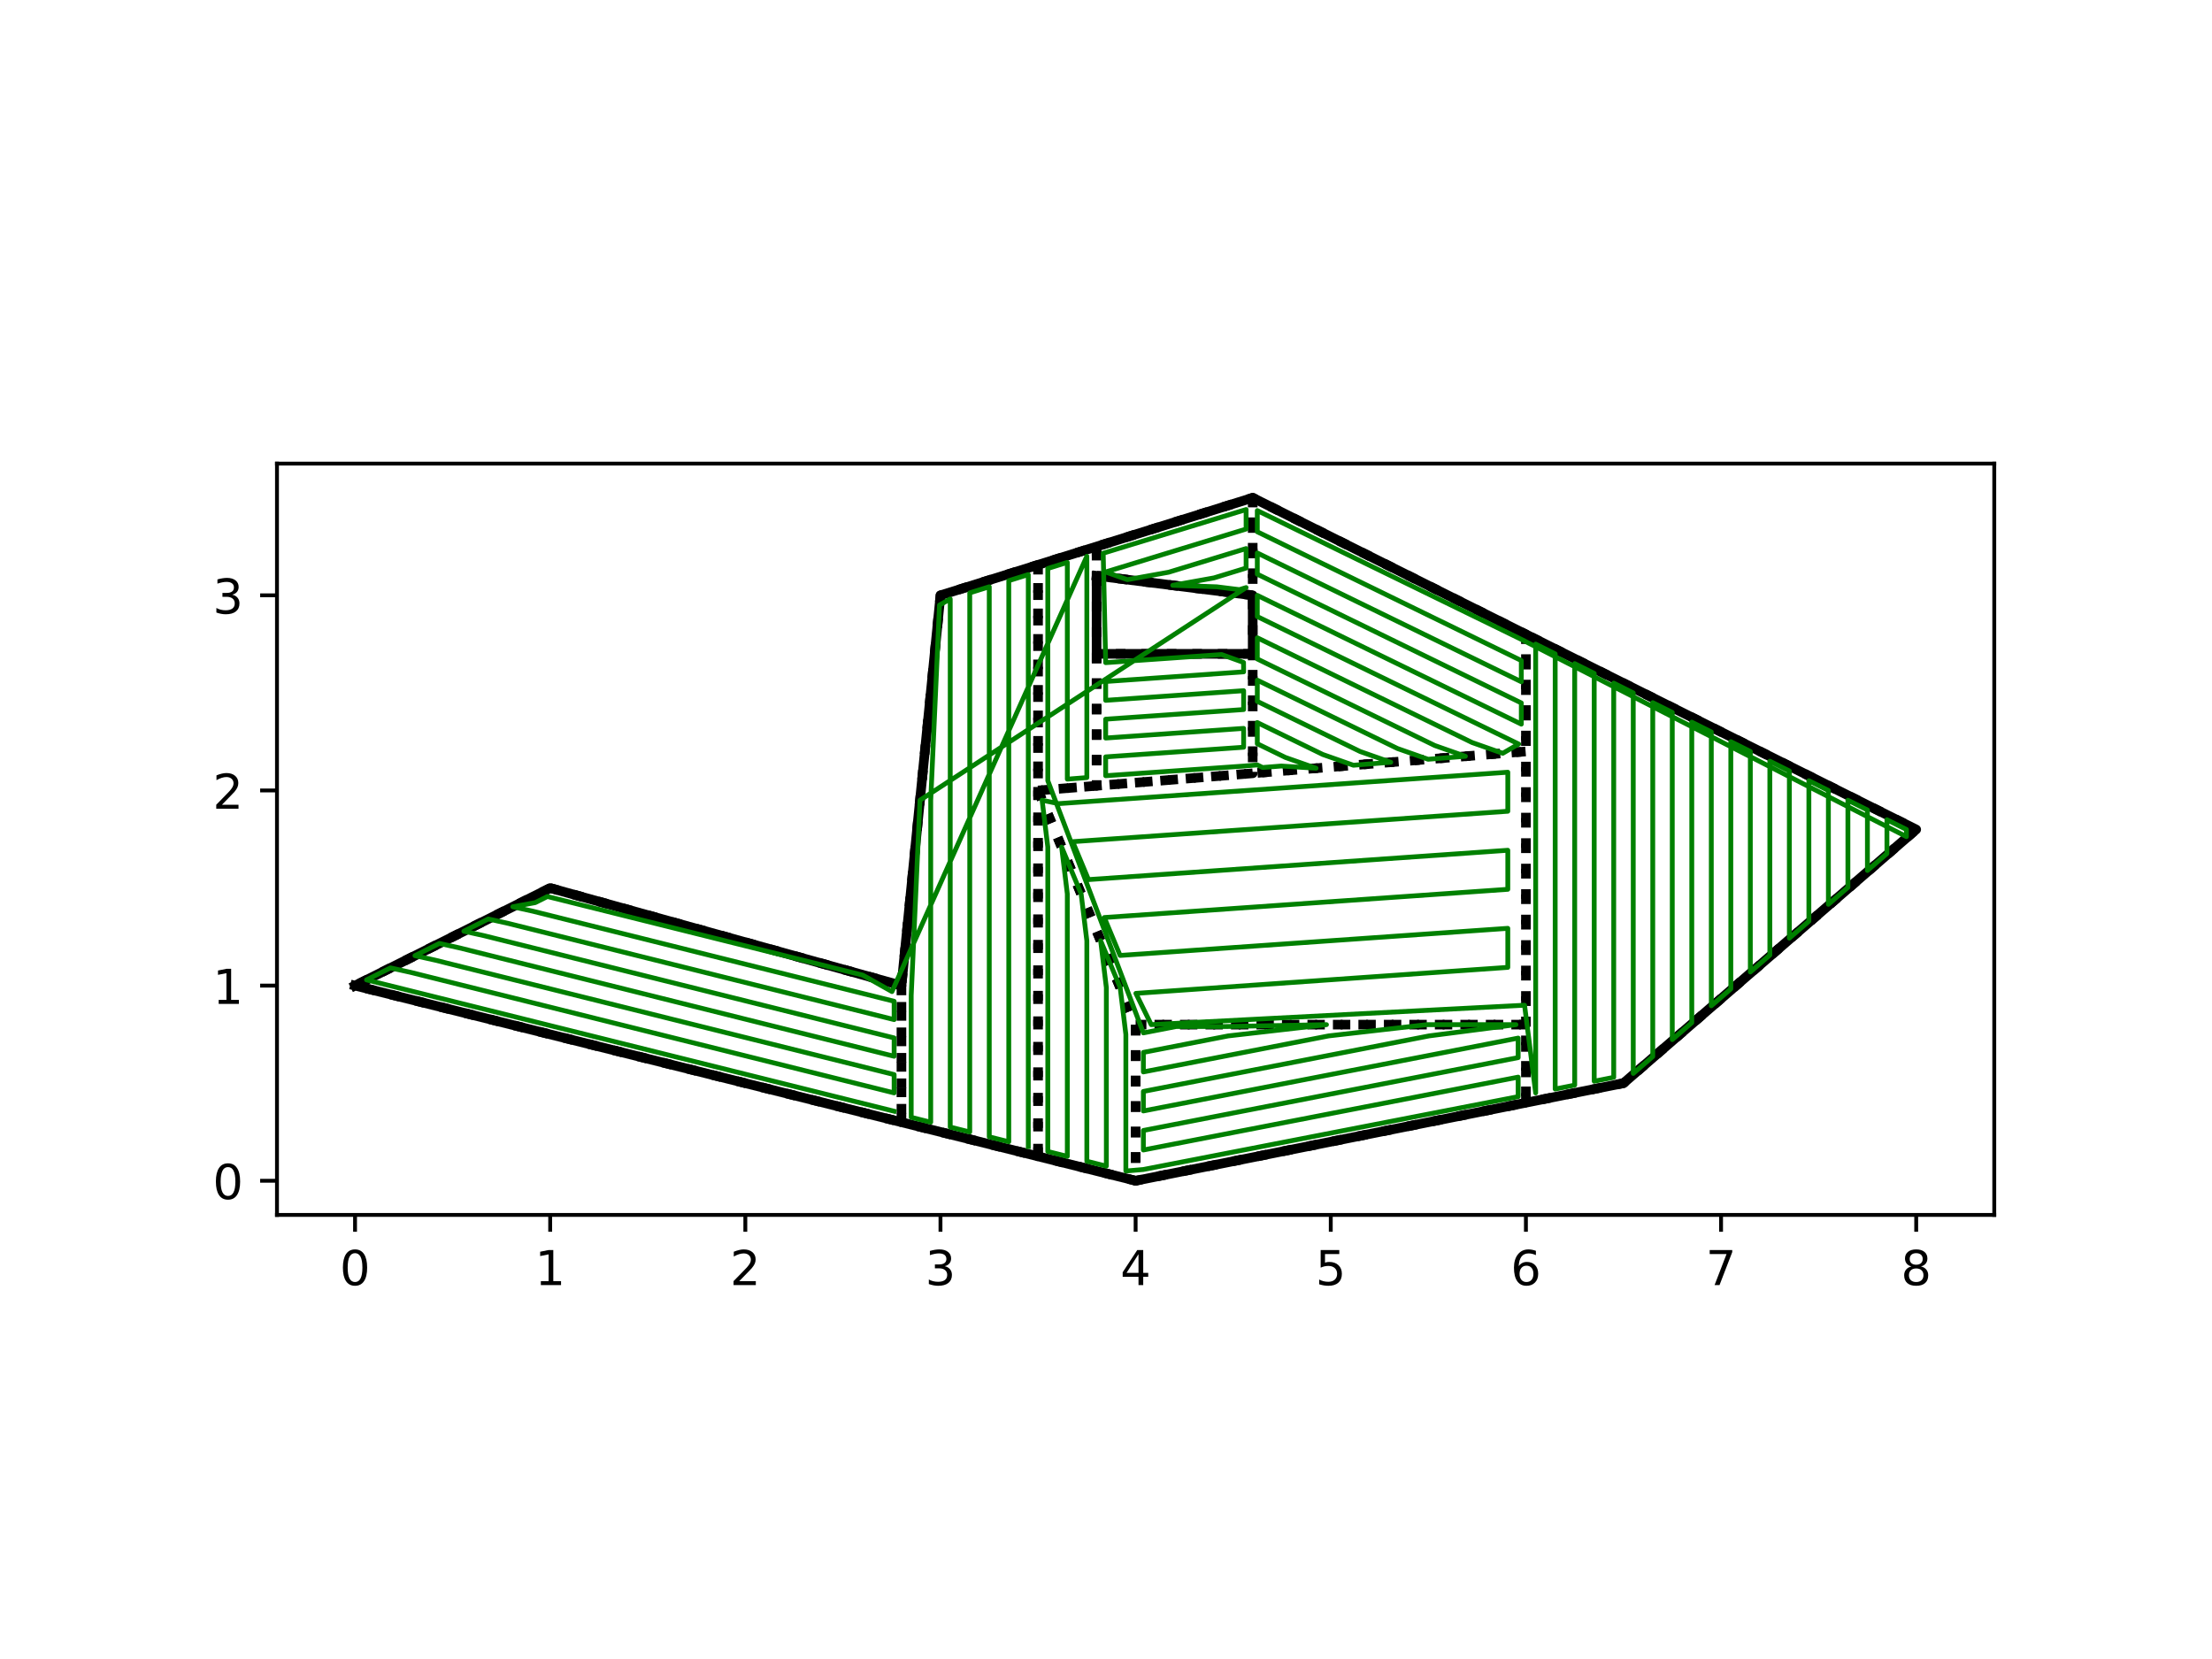 <?xml version="1.0" encoding="utf-8" standalone="no"?>
<!DOCTYPE svg PUBLIC "-//W3C//DTD SVG 1.1//EN"
  "http://www.w3.org/Graphics/SVG/1.1/DTD/svg11.dtd">
<!-- Created with matplotlib (http://matplotlib.org/) -->
<svg height="345pt" version="1.1" viewBox="0 0 460 345" width="460pt" xmlns="http://www.w3.org/2000/svg" xmlns:xlink="http://www.w3.org/1999/xlink">
 <defs>
  <style type="text/css">
*{stroke-linecap:butt;stroke-linejoin:round;}
  </style>
 </defs>
 <g id="figure_1">
  <g id="patch_1">
   <path d="M 0 345.6 
L 460.8 345.6 
L 460.8 0 
L 0 0 
z
" style="fill:#ffffff;"/>
  </g>
  <g id="axes_1">
   <g id="patch_2">
    <path d="M 57.6 252.648 
L 414.72 252.648 
L 414.72 96.408 
L 57.6 96.408 
z
" style="fill:#ffffff;"/>
   </g>
   <g id="matplotlib.axis_1">
    <g id="xtick_1">
     <g id="line2d_1">
      <defs>
       <path d="M 0 0 
L 0 3.5 
" id="m0cc57e4b88" style="stroke:#000000;stroke-width:0.8;"/>
      </defs>
      <g>
       <use style="stroke:#000000;stroke-width:0.8;" x="73.833" xlink:href="#m0cc57e4b88" y="252.648"/>
      </g>
     </g>
     <g id="text_1">
      <!-- 0 -->
      <defs>
       <path d="M 31.781 66.406 
Q 24.172 66.406 20.328 58.906 
Q 16.5 51.422 16.5 36.375 
Q 16.5 21.391 20.328 13.891 
Q 24.172 6.391 31.781 6.391 
Q 39.453 6.391 43.281 13.891 
Q 47.125 21.391 47.125 36.375 
Q 47.125 51.422 43.281 58.906 
Q 39.453 66.406 31.781 66.406 
z
M 31.781 74.219 
Q 44.047 74.219 50.516 64.516 
Q 56.984 54.828 56.984 36.375 
Q 56.984 17.969 50.516 8.266 
Q 44.047 -1.422 31.781 -1.422 
Q 19.531 -1.422 13.062 8.266 
Q 6.594 17.969 6.594 36.375 
Q 6.594 54.828 13.062 64.516 
Q 19.531 74.219 31.781 74.219 
z
" id="DejaVuSans-30"/>
      </defs>
      <g transform="translate(70.651 267.246)scale(0.1 -0.1)">
       <use xlink:href="#DejaVuSans-30"/>
      </g>
     </g>
    </g>
    <g id="xtick_2">
     <g id="line2d_2">
      <g>
       <use style="stroke:#000000;stroke-width:0.8;" x="114.415" xlink:href="#m0cc57e4b88" y="252.648"/>
      </g>
     </g>
     <g id="text_2">
      <!-- 1 -->
      <defs>
       <path d="M 12.406 8.297 
L 28.516 8.297 
L 28.516 63.922 
L 10.984 60.406 
L 10.984 69.391 
L 28.422 72.906 
L 38.281 72.906 
L 38.281 8.297 
L 54.391 8.297 
L 54.391 0 
L 12.406 0 
z
" id="DejaVuSans-31"/>
      </defs>
      <g transform="translate(111.233 267.246)scale(0.1 -0.1)">
       <use xlink:href="#DejaVuSans-31"/>
      </g>
     </g>
    </g>
    <g id="xtick_3">
     <g id="line2d_3">
      <g>
       <use style="stroke:#000000;stroke-width:0.8;" x="154.996" xlink:href="#m0cc57e4b88" y="252.648"/>
      </g>
     </g>
     <g id="text_3">
      <!-- 2 -->
      <defs>
       <path d="M 19.188 8.297 
L 53.609 8.297 
L 53.609 0 
L 7.328 0 
L 7.328 8.297 
Q 12.938 14.109 22.625 23.891 
Q 32.328 33.688 34.812 36.531 
Q 39.547 41.844 41.422 45.531 
Q 43.312 49.219 43.312 52.781 
Q 43.312 58.594 39.234 62.25 
Q 35.156 65.922 28.609 65.922 
Q 23.969 65.922 18.812 64.312 
Q 13.672 62.703 7.812 59.422 
L 7.812 69.391 
Q 13.766 71.781 18.938 73 
Q 24.125 74.219 28.422 74.219 
Q 39.75 74.219 46.484 68.547 
Q 53.219 62.891 53.219 53.422 
Q 53.219 48.922 51.531 44.891 
Q 49.859 40.875 45.406 35.406 
Q 44.188 33.984 37.641 27.219 
Q 31.109 20.453 19.188 8.297 
z
" id="DejaVuSans-32"/>
      </defs>
      <g transform="translate(151.815 267.246)scale(0.1 -0.1)">
       <use xlink:href="#DejaVuSans-32"/>
      </g>
     </g>
    </g>
    <g id="xtick_4">
     <g id="line2d_4">
      <g>
       <use style="stroke:#000000;stroke-width:0.8;" x="195.578" xlink:href="#m0cc57e4b88" y="252.648"/>
      </g>
     </g>
     <g id="text_4">
      <!-- 3 -->
      <defs>
       <path d="M 40.578 39.312 
Q 47.656 37.797 51.625 33 
Q 55.609 28.219 55.609 21.188 
Q 55.609 10.406 48.188 4.484 
Q 40.766 -1.422 27.094 -1.422 
Q 22.516 -1.422 17.656 -0.516 
Q 12.797 0.391 7.625 2.203 
L 7.625 11.719 
Q 11.719 9.328 16.594 8.109 
Q 21.484 6.891 26.812 6.891 
Q 36.078 6.891 40.938 10.547 
Q 45.797 14.203 45.797 21.188 
Q 45.797 27.641 41.281 31.266 
Q 36.766 34.906 28.719 34.906 
L 20.219 34.906 
L 20.219 43.016 
L 29.109 43.016 
Q 36.375 43.016 40.234 45.922 
Q 44.094 48.828 44.094 54.297 
Q 44.094 59.906 40.109 62.906 
Q 36.141 65.922 28.719 65.922 
Q 24.656 65.922 20.016 65.031 
Q 15.375 64.156 9.812 62.312 
L 9.812 71.094 
Q 15.438 72.656 20.344 73.438 
Q 25.25 74.219 29.594 74.219 
Q 40.828 74.219 47.359 69.109 
Q 53.906 64.016 53.906 55.328 
Q 53.906 49.266 50.438 45.094 
Q 46.969 40.922 40.578 39.312 
z
" id="DejaVuSans-33"/>
      </defs>
      <g transform="translate(192.397 267.246)scale(0.1 -0.1)">
       <use xlink:href="#DejaVuSans-33"/>
      </g>
     </g>
    </g>
    <g id="xtick_5">
     <g id="line2d_5">
      <g>
       <use style="stroke:#000000;stroke-width:0.8;" x="236.16" xlink:href="#m0cc57e4b88" y="252.648"/>
      </g>
     </g>
     <g id="text_5">
      <!-- 4 -->
      <defs>
       <path d="M 37.797 64.312 
L 12.891 25.391 
L 37.797 25.391 
z
M 35.203 72.906 
L 47.609 72.906 
L 47.609 25.391 
L 58.016 25.391 
L 58.016 17.188 
L 47.609 17.188 
L 47.609 0 
L 37.797 0 
L 37.797 17.188 
L 4.891 17.188 
L 4.891 26.703 
z
" id="DejaVuSans-34"/>
      </defs>
      <g transform="translate(232.979 267.246)scale(0.1 -0.1)">
       <use xlink:href="#DejaVuSans-34"/>
      </g>
     </g>
    </g>
    <g id="xtick_6">
     <g id="line2d_6">
      <g>
       <use style="stroke:#000000;stroke-width:0.8;" x="276.742" xlink:href="#m0cc57e4b88" y="252.648"/>
      </g>
     </g>
     <g id="text_6">
      <!-- 5 -->
      <defs>
       <path d="M 10.797 72.906 
L 49.516 72.906 
L 49.516 64.594 
L 19.828 64.594 
L 19.828 46.734 
Q 21.969 47.469 24.109 47.828 
Q 26.266 48.188 28.422 48.188 
Q 40.625 48.188 47.75 41.5 
Q 54.891 34.812 54.891 23.391 
Q 54.891 11.625 47.562 5.094 
Q 40.234 -1.422 26.906 -1.422 
Q 22.312 -1.422 17.547 -0.641 
Q 12.797 0.141 7.719 1.703 
L 7.719 11.625 
Q 12.109 9.234 16.797 8.062 
Q 21.484 6.891 26.703 6.891 
Q 35.156 6.891 40.078 11.328 
Q 45.016 15.766 45.016 23.391 
Q 45.016 31 40.078 35.438 
Q 35.156 39.891 26.703 39.891 
Q 22.75 39.891 18.812 39.016 
Q 14.891 38.141 10.797 36.281 
z
" id="DejaVuSans-35"/>
      </defs>
      <g transform="translate(273.561 267.246)scale(0.1 -0.1)">
       <use xlink:href="#DejaVuSans-35"/>
      </g>
     </g>
    </g>
    <g id="xtick_7">
     <g id="line2d_7">
      <g>
       <use style="stroke:#000000;stroke-width:0.8;" x="317.324" xlink:href="#m0cc57e4b88" y="252.648"/>
      </g>
     </g>
     <g id="text_7">
      <!-- 6 -->
      <defs>
       <path d="M 33.016 40.375 
Q 26.375 40.375 22.484 35.828 
Q 18.609 31.297 18.609 23.391 
Q 18.609 15.531 22.484 10.953 
Q 26.375 6.391 33.016 6.391 
Q 39.656 6.391 43.531 10.953 
Q 47.406 15.531 47.406 23.391 
Q 47.406 31.297 43.531 35.828 
Q 39.656 40.375 33.016 40.375 
z
M 52.594 71.297 
L 52.594 62.312 
Q 48.875 64.062 45.094 64.984 
Q 41.312 65.922 37.594 65.922 
Q 27.828 65.922 22.672 59.328 
Q 17.531 52.734 16.797 39.406 
Q 19.672 43.656 24.016 45.922 
Q 28.375 48.188 33.594 48.188 
Q 44.578 48.188 50.953 41.516 
Q 57.328 34.859 57.328 23.391 
Q 57.328 12.156 50.688 5.359 
Q 44.047 -1.422 33.016 -1.422 
Q 20.359 -1.422 13.672 8.266 
Q 6.984 17.969 6.984 36.375 
Q 6.984 53.656 15.188 63.938 
Q 23.391 74.219 37.203 74.219 
Q 40.922 74.219 44.703 73.484 
Q 48.484 72.75 52.594 71.297 
z
" id="DejaVuSans-36"/>
      </defs>
      <g transform="translate(314.142 267.246)scale(0.1 -0.1)">
       <use xlink:href="#DejaVuSans-36"/>
      </g>
     </g>
    </g>
    <g id="xtick_8">
     <g id="line2d_8">
      <g>
       <use style="stroke:#000000;stroke-width:0.8;" x="357.905" xlink:href="#m0cc57e4b88" y="252.648"/>
      </g>
     </g>
     <g id="text_8">
      <!-- 7 -->
      <defs>
       <path d="M 8.203 72.906 
L 55.078 72.906 
L 55.078 68.703 
L 28.609 0 
L 18.312 0 
L 43.219 64.594 
L 8.203 64.594 
z
" id="DejaVuSans-37"/>
      </defs>
      <g transform="translate(354.724 267.246)scale(0.1 -0.1)">
       <use xlink:href="#DejaVuSans-37"/>
      </g>
     </g>
    </g>
    <g id="xtick_9">
     <g id="line2d_9">
      <g>
       <use style="stroke:#000000;stroke-width:0.8;" x="398.487" xlink:href="#m0cc57e4b88" y="252.648"/>
      </g>
     </g>
     <g id="text_9">
      <!-- 8 -->
      <defs>
       <path d="M 31.781 34.625 
Q 24.75 34.625 20.719 30.859 
Q 16.703 27.094 16.703 20.516 
Q 16.703 13.922 20.719 10.156 
Q 24.75 6.391 31.781 6.391 
Q 38.812 6.391 42.859 10.172 
Q 46.922 13.969 46.922 20.516 
Q 46.922 27.094 42.891 30.859 
Q 38.875 34.625 31.781 34.625 
z
M 21.922 38.812 
Q 15.578 40.375 12.031 44.719 
Q 8.5 49.078 8.5 55.328 
Q 8.5 64.062 14.719 69.141 
Q 20.953 74.219 31.781 74.219 
Q 42.672 74.219 48.875 69.141 
Q 55.078 64.062 55.078 55.328 
Q 55.078 49.078 51.531 44.719 
Q 48 40.375 41.703 38.812 
Q 48.828 37.156 52.797 32.312 
Q 56.781 27.484 56.781 20.516 
Q 56.781 9.906 50.312 4.234 
Q 43.844 -1.422 31.781 -1.422 
Q 19.734 -1.422 13.25 4.234 
Q 6.781 9.906 6.781 20.516 
Q 6.781 27.484 10.781 32.312 
Q 14.797 37.156 21.922 38.812 
z
M 18.312 54.391 
Q 18.312 48.734 21.844 45.562 
Q 25.391 42.391 31.781 42.391 
Q 38.141 42.391 41.719 45.562 
Q 45.312 48.734 45.312 54.391 
Q 45.312 60.062 41.719 63.234 
Q 38.141 66.406 31.781 66.406 
Q 25.391 66.406 21.844 63.234 
Q 18.312 60.062 18.312 54.391 
z
" id="DejaVuSans-38"/>
      </defs>
      <g transform="translate(395.306 267.246)scale(0.1 -0.1)">
       <use xlink:href="#DejaVuSans-38"/>
      </g>
     </g>
    </g>
   </g>
   <g id="matplotlib.axis_2">
    <g id="ytick_1">
     <g id="line2d_10">
      <defs>
       <path d="M 0 0 
L -3.5 0 
" id="m2425202d47" style="stroke:#000000;stroke-width:0.8;"/>
      </defs>
      <g>
       <use style="stroke:#000000;stroke-width:0.8;" x="57.6" xlink:href="#m2425202d47" y="245.546"/>
      </g>
     </g>
     <g id="text_10">
      <!-- 0 -->
      <g transform="translate(44.237 249.345)scale(0.1 -0.1)">
       <use xlink:href="#DejaVuSans-30"/>
      </g>
     </g>
    </g>
    <g id="ytick_2">
     <g id="line2d_11">
      <g>
       <use style="stroke:#000000;stroke-width:0.8;" x="57.6" xlink:href="#m2425202d47" y="204.964"/>
      </g>
     </g>
     <g id="text_11">
      <!-- 1 -->
      <g transform="translate(44.237 208.764)scale(0.1 -0.1)">
       <use xlink:href="#DejaVuSans-31"/>
      </g>
     </g>
    </g>
    <g id="ytick_3">
     <g id="line2d_12">
      <g>
       <use style="stroke:#000000;stroke-width:0.8;" x="57.6" xlink:href="#m2425202d47" y="164.383"/>
      </g>
     </g>
     <g id="text_12">
      <!-- 2 -->
      <g transform="translate(44.237 168.182)scale(0.1 -0.1)">
       <use xlink:href="#DejaVuSans-32"/>
      </g>
     </g>
    </g>
    <g id="ytick_4">
     <g id="line2d_13">
      <g>
       <use style="stroke:#000000;stroke-width:0.8;" x="57.6" xlink:href="#m2425202d47" y="123.801"/>
      </g>
     </g>
     <g id="text_13">
      <!-- 3 -->
      <g transform="translate(44.237 127.6)scale(0.1 -0.1)">
       <use xlink:href="#DejaVuSans-33"/>
      </g>
     </g>
    </g>
   </g>
   <g id="line2d_14">
    <path clip-path="url(#p5fa4eb6349)" d="M 114.415 184.673 
L 73.833 204.964 
L 187.462 233.372 
L 187.462 204.964 
L 114.415 184.673 
" style="fill:none;stroke:#000000;stroke-dasharray:2,3.3;stroke-dashoffset:0;stroke-width:2;"/>
   </g>
   <g id="line2d_15">
    <path clip-path="url(#p5fa4eb6349)" d="M 187.462 204.964 
L 187.462 233.372 
L 215.869 240.473 
L 215.869 117.46 
L 195.578 123.801 
L 187.462 204.964 
" style="fill:none;stroke:#000000;stroke-dasharray:2,3.3;stroke-dashoffset:0;stroke-width:2;"/>
   </g>
   <g id="line2d_16">
    <path clip-path="url(#p5fa4eb6349)" d="M 215.869 117.46 
L 215.869 164.383 
L 228.044 163.409 
L 228.044 113.655 
L 215.869 117.46 
" style="fill:none;stroke:#000000;stroke-dasharray:2,3.3;stroke-dashoffset:0;stroke-width:2;"/>
   </g>
   <g id="line2d_17">
    <path clip-path="url(#p5fa4eb6349)" d="M 215.869 164.383 
L 215.869 240.473 
L 236.16 245.546 
L 236.16 213.081 
L 215.869 164.383 
" style="fill:none;stroke:#000000;stroke-dasharray:2,3.3;stroke-dashoffset:0;stroke-width:2;"/>
   </g>
   <g id="line2d_18">
    <path clip-path="url(#p5fa4eb6349)" d="M 228.044 135.975 
L 228.044 163.409 
L 260.509 160.811 
L 260.509 135.975 
L 228.044 135.975 
" style="fill:none;stroke:#000000;stroke-dasharray:2,3.3;stroke-dashoffset:0;stroke-width:2;"/>
   </g>
   <g id="line2d_19">
    <path clip-path="url(#p5fa4eb6349)" d="M 228.044 113.655 
L 228.044 119.743 
L 260.509 123.801 
L 260.509 103.51 
L 228.044 113.655 
" style="fill:none;stroke:#000000;stroke-dasharray:2,3.3;stroke-dashoffset:0;stroke-width:2;"/>
   </g>
   <g id="line2d_20">
    <path clip-path="url(#p5fa4eb6349)" d="M 236.16 213.081 
L 236.16 245.546 
L 317.324 229.313 
L 317.324 213.081 
L 236.16 213.081 
" style="fill:none;stroke:#000000;stroke-dasharray:2,3.3;stroke-dashoffset:0;stroke-width:2;"/>
   </g>
   <g id="line2d_21">
    <path clip-path="url(#p5fa4eb6349)" d="M 260.509 103.51 
L 260.509 160.811 
L 317.324 156.266 
L 317.324 131.917 
L 260.509 103.51 
" style="fill:none;stroke:#000000;stroke-dasharray:2,3.3;stroke-dashoffset:0;stroke-width:2;"/>
   </g>
   <g id="line2d_22">
    <path clip-path="url(#p5fa4eb6349)" d="M 317.324 131.917 
L 317.324 229.313 
L 337.615 225.255 
L 398.487 172.499 
L 317.324 131.917 
" style="fill:none;stroke:#000000;stroke-dasharray:2,3.3;stroke-dashoffset:0;stroke-width:2;"/>
   </g>
   <g id="line2d_23">
    <path clip-path="url(#p5fa4eb6349)" d="M 215.869 164.383 
L 236.16 213.081 
L 317.324 213.081 
L 317.324 156.266 
L 215.869 164.383 
" style="fill:none;stroke:#000000;stroke-dasharray:2,3.3;stroke-dashoffset:0;stroke-width:2;"/>
   </g>
   <g id="line2d_24">
    <path clip-path="url(#p5fa4eb6349)" d="M 73.833 204.964 
L 236.16 245.546 
L 337.615 225.255 
L 398.487 172.499 
L 260.509 103.51 
L 195.578 123.801 
L 187.462 204.964 
L 114.415 184.673 
L 73.833 204.964 
" style="fill:none;stroke:#000000;stroke-linecap:square;stroke-width:2;"/>
   </g>
   <g id="line2d_25">
    <path clip-path="url(#p5fa4eb6349)" d="M 228.044 119.743 
L 228.044 135.975 
L 260.509 135.975 
L 260.509 123.801 
L 228.044 119.743 
" style="fill:none;stroke:#000000;stroke-linecap:square;stroke-width:2;"/>
   </g>
   <g id="line2d_26">
    <path clip-path="url(#p5fa4eb6349)" d="M 185.94 231.087 
L 76.222 203.77 
L 81.205 201.278 
L 85.423 202.215 
L 185.94 227.276 
L 185.94 223.466 
L 90.509 199.672 
L 86.291 198.735 
L 91.376 196.193 
L 95.594 197.129 
L 185.94 219.655 
L 185.94 215.844 
L 100.68 194.586 
L 96.462 193.65 
L 101.547 191.107 
L 105.765 192.044 
L 185.94 212.034 
L 185.94 208.223 
L 110.851 189.501 
L 106.633 188.564 
L 111.298 187.707 
L 113.841 186.436 
L 179.418 202.786 
L 185.493 206.206 
L 226.015 115.684 
L 226.015 161.704 
L 221.956 162.029 
L 221.956 116.953 
L 217.898 118.221 
L 217.898 162.353 
L 237.772 214.797 
L 244.607 213.468 
L 255.046 213.468 
L 275.848 213.081 
L 255.426 215.423 
L 237.772 218.855 
L 237.772 222.913 
L 276.303 215.423 
L 296.726 213.081 
L 315.257 213.081 
L 297.181 215.423 
L 237.772 226.971 
L 237.772 231.029 
L 315.712 215.879 
L 315.712 219.937 
L 237.772 235.087 
L 237.772 239.146 
L 315.712 223.996 
L 315.712 228.054 
L 237.772 243.204 
L 234.131 243.517 
L 234.131 215.11 
L 232.947 205.37 
L 228.889 195.631 
L 230.073 205.37 
L 230.073 242.503 
L 226.015 241.488 
L 226.015 195.631 
L 224.831 185.891 
L 220.773 176.151 
L 221.956 185.891 
L 221.956 240.473 
L 217.898 239.459 
L 217.898 176.151 
L 216.715 166.412 
L 220.129 167.121 
L 313.558 160.588 
L 313.558 168.704 
L 223.072 175.031 
L 226.358 182.918 
L 313.558 176.82 
L 313.558 184.937 
L 229.644 190.805 
L 232.93 198.691 
L 313.558 193.053 
L 313.558 201.17 
L 236.216 206.578 
L 239.406 213.081 
L 317.041 209.042 
L 317.041 209.042 
L 319.353 227.284 
L 319.353 133.946 
L 323.411 135.975 
L 323.411 226.473 
L 327.469 225.661 
L 327.469 138.004 
L 331.527 140.033 
L 331.527 224.849 
L 335.585 224.038 
L 335.585 142.063 
L 339.644 144.092 
L 339.644 223.226 
L 343.702 219.709 
L 343.702 146.121 
L 347.76 148.15 
L 347.76 216.192 
L 351.818 212.675 
L 351.818 150.179 
L 355.876 152.208 
L 355.876 209.158 
L 359.935 205.641 
L 359.935 154.237 
L 363.993 156.266 
L 363.993 202.124 
L 368.051 198.607 
L 368.051 158.295 
L 372.109 160.324 
L 372.109 195.089 
L 376.167 191.572 
L 376.167 162.353 
L 380.225 164.383 
L 380.225 188.055 
L 384.284 184.538 
L 384.284 166.412 
L 388.342 168.441 
L 388.342 181.021 
L 392.4 177.504 
L 392.4 170.47 
L 396.458 172.499 
L 396.458 173.987 
L 316.368 132.958 
L 261.464 106.18 
L 261.464 110.588 
L 316.368 137.366 
L 316.368 141.774 
L 261.464 114.995 
L 261.464 119.403 
L 316.368 146.182 
L 316.368 150.589 
L 261.464 123.811 
L 261.464 128.219 
L 315.816 154.728 
L 312.507 156.652 
L 306.137 154.415 
L 261.464 132.627 
L 261.464 137.034 
L 298.373 155.036 
L 304.743 157.273 
L 296.979 157.894 
L 290.609 155.657 
L 261.464 141.442 
L 261.464 145.85 
L 282.845 156.278 
L 289.215 158.515 
L 281.451 159.136 
L 275.081 156.899 
L 261.464 150.258 
L 261.464 154.666 
L 267.318 157.52 
L 273.688 159.757 
L 266.449 159.301 
L 262.567 159.611 
L 261.464 159.073 
L 258.621 159.311 
L 229.931 161.317 
L 229.931 157.398 
L 258.621 155.392 
L 258.621 151.473 
L 229.931 153.479 
L 229.931 149.56 
L 258.621 147.554 
L 258.621 143.635 
L 229.931 145.641 
L 229.931 141.722 
L 258.621 139.716 
L 258.6 137.758 
L 254.042 136.117 
L 229.931 137.803 
L 229.417 115.045 
L 259.136 105.959 
L 259.136 110.017 
L 229.923 118.948 
L 234.45 120.543 
L 243.039 118.996 
L 259.136 114.075 
L 259.136 118.133 
L 252.461 120.174 
L 243.872 121.721 
L 253.028 122.03 
L 257.739 122.619 
L 259.136 122.191 
L 191.317 166.412 
L 189.491 206.993 
L 189.491 232.357 
L 193.549 233.372 
L 193.549 166.412 
L 195.375 125.83 
L 197.607 124.562 
L 197.607 234.386 
L 201.665 235.401 
L 201.665 123.293 
L 205.724 122.025 
L 205.724 236.415 
L 209.782 237.43 
L 209.782 120.757 
L 213.84 119.489 
L 213.84 238.444 
L 213.84 238.444 
" style="fill:none;stroke:#008000;stroke-linecap:square;"/>
   </g>
   <g id="patch_3">
    <path d="M 57.6 252.648 
L 57.6 96.408 
" style="fill:none;stroke:#000000;stroke-linecap:square;stroke-linejoin:miter;stroke-width:0.8;"/>
   </g>
   <g id="patch_4">
    <path d="M 414.72 252.648 
L 414.72 96.408 
" style="fill:none;stroke:#000000;stroke-linecap:square;stroke-linejoin:miter;stroke-width:0.8;"/>
   </g>
   <g id="patch_5">
    <path d="M 57.6 252.648 
L 414.72 252.648 
" style="fill:none;stroke:#000000;stroke-linecap:square;stroke-linejoin:miter;stroke-width:0.8;"/>
   </g>
   <g id="patch_6">
    <path d="M 57.6 96.408 
L 414.72 96.408 
" style="fill:none;stroke:#000000;stroke-linecap:square;stroke-linejoin:miter;stroke-width:0.8;"/>
   </g>
  </g>
 </g>
 <defs>
  <clipPath id="p5fa4eb6349">
   <rect height="156.24" width="357.12" x="57.6" y="96.408"/>
  </clipPath>
 </defs>
</svg>
